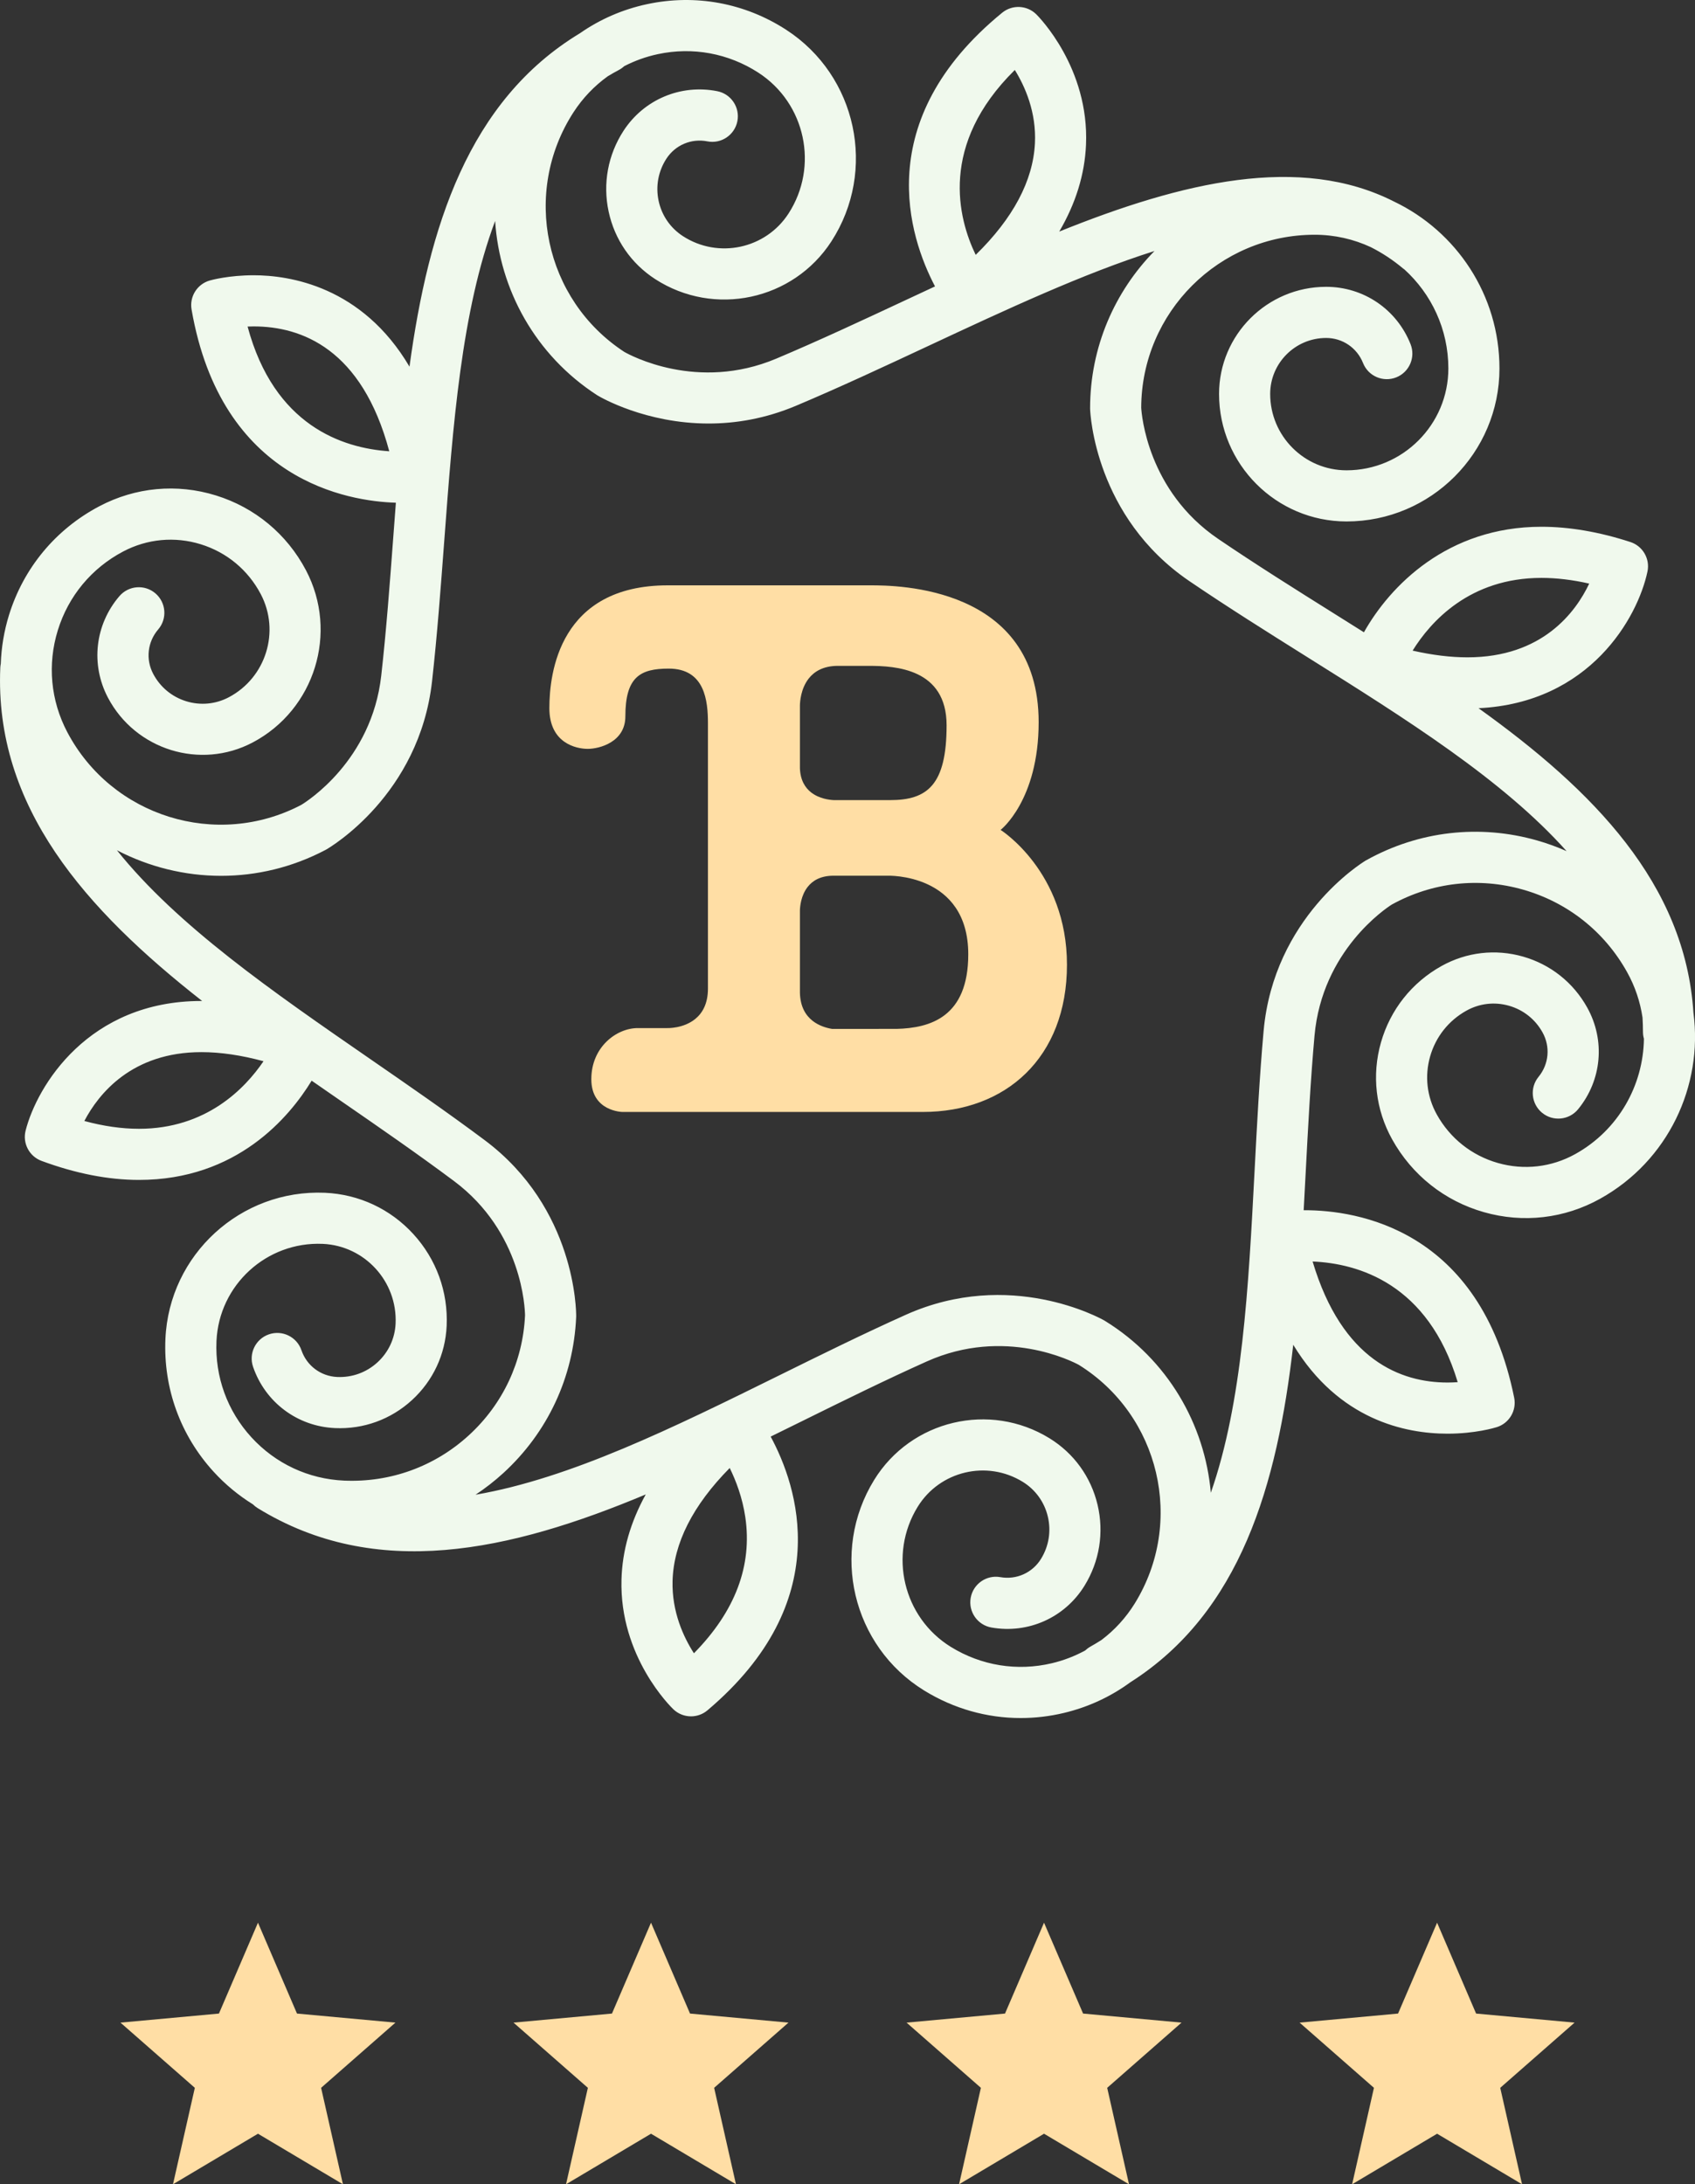 <?xml version="1.0" encoding="UTF-8" standalone="no"?>
<!-- Generator: Adobe Illustrator 16.0.0, SVG Export Plug-In . SVG Version: 6.00 Build 0)  -->

<svg
   xmlns:dc="http://purl.org/dc/elements/1.1/"
   xmlns:cc="http://creativecommons.org/ns#"
   xmlns:rdf="http://www.w3.org/1999/02/22-rdf-syntax-ns#"
   xmlns:svg="http://www.w3.org/2000/svg"
   xmlns="http://www.w3.org/2000/svg"
   xmlns:sodipodi="http://sodipodi.sourceforge.net/DTD/sodipodi-0.dtd"
   xmlns:inkscape="http://www.inkscape.org/namespaces/inkscape"
   version="1.1"
   id="Vrstva_1"
   x="0px"
   y="0px"
   width="159.65"
   height="205.655"
   viewBox="0 0 159.65 205.655"
   enable-background="new 0 0 229.876 284.986"
   xml:space="preserve"
   sodipodi:docname="logo-banner.svg"
   inkscape:version="0.92.1 r15371"><rect x="0" y="0" width="159.65" height="205.655" fill="#333333" stroke="none"/><defs
     id="defs647" /><sodipodi:namedview
     pagecolor="#ffffff"
     bordercolor="#666666"
     borderopacity="1"
     objecttolerance="10"
     gridtolerance="10"
     guidetolerance="10"
     inkscape:pageopacity="0"
     inkscape:pageshadow="2"
     inkscape:window-width="1600"
     inkscape:window-height="840"
     id="namedview645"
     showgrid="false"
     fit-margin-top="0"
     fit-margin-left="0"
     fit-margin-right="0"
     fit-margin-bottom="0"
     inkscape:zoom="0.82811088"
     inkscape:cx="79.826694"
     inkscape:cy="98.322004"
     inkscape:window-x="0"
     inkscape:window-y="0"
     inkscape:window-maximized="1"
     inkscape:current-layer="Vrstva_1" /><g
     id="g642"
     transform="translate(-35.111,-35.16)"><g
       id="g632"><polygon
         points="72.356,225.595 65.355,231.734 67.412,240.815 59.409,236.055 51.405,240.815 53.462,231.734 46.459,225.595 55.733,224.743 59.409,216.187 63.084,224.743 "
         id="polygon624"
         style="fill:#ffdea5" /><polygon
         points="109.376,225.595 102.375,231.734 104.43,240.815 96.429,236.055 88.425,240.815 90.482,231.734 83.479,225.595 92.751,224.743 96.429,216.187 100.104,224.743 "
         id="polygon626"
         style="fill:#ffdea5" /><polygon
         points="146.397,225.595 139.396,231.734 141.451,240.815 133.447,236.055 125.446,240.815 127.501,231.734 120.5,225.595 129.772,224.743 133.447,216.187 137.125,224.743 "
         id="polygon628"
         style="fill:#ffdea5" /><polygon
         points="183.417,225.595 176.416,231.734 178.471,240.815 170.469,236.055 162.466,240.815 164.521,231.734 157.52,225.595 166.792,224.743 170.469,216.187 174.143,224.743 "
         id="polygon630"
         style="fill:#ffdea5" /></g><g
       id="g640"><g
         id="g636"><path
           d="m 194.615,130.535 c -0.773,-12.184 -9.47,-20.984 -20.242,-28.695 10.505,-0.503 14.996,-8.545 15.91,-12.861 0.256,-1.204 -0.439,-2.407 -1.609,-2.787 -2.93,-0.953 -5.747,-1.436 -8.376,-1.436 -8.866,0 -14.273,5.58 -16.72,9.936 -0.934,-0.588 -1.867,-1.173 -2.8,-1.758 -3.638,-2.279 -7.398,-4.637 -10.929,-7.037 -6.664,-4.529 -7.214,-11.738 -7.249,-12.352 0.03,-8.984 7.349,-16.283 16.339,-16.283 1.885,0 3.673,0.419 5.279,1.164 1.076,0.542 2.102,1.215 3.071,2.031 0.029,0.024 0.063,0.041 0.093,0.063 2.545,2.305 4.148,5.634 4.148,9.33 0,5.288 -4.304,9.591 -9.592,9.591 -3.966,0 -7.19,-3.225 -7.19,-7.19 0,-2.907 2.364,-5.271 5.271,-5.271 1.542,0 2.906,0.926 3.475,2.359 0.489,1.236 1.888,1.842 3.125,1.352 1.235,-0.489 1.841,-1.889 1.352,-3.124 -1.301,-3.282 -4.421,-5.403 -7.951,-5.403 -5.562,0 -10.087,4.525 -10.087,10.087 0,6.62 5.386,12.005 12.006,12.005 7.943,0 14.405,-6.461 14.405,-14.405 0,-6.919 -4.059,-12.906 -9.922,-15.71 -8.874,-4.504 -19.972,-1.846 -31.542,2.822 1.554,-2.648 2.399,-5.375 2.521,-8.162 0.32,-7.262 -4.475,-12.089 -4.68,-12.291 -0.875,-0.865 -2.262,-0.931 -3.216,-0.152 -12.433,10.164 -8.753,21.15 -6.325,25.768 -0.907,0.422 -1.813,0.845 -2.717,1.267 -4.041,1.888 -8.219,3.839 -12.239,5.534 -7.427,3.129 -13.774,-0.329 -14.308,-0.633 -7.525,-4.91 -9.673,-15.022 -4.785,-22.568 0.871,-1.343 1.968,-2.482 3.229,-3.388 0.345,-0.206 0.693,-0.408 1.056,-0.599 0.183,-0.098 0.347,-0.217 0.493,-0.35 0.986,-0.509 2.045,-0.893 3.16,-1.13 3.288,-0.703 6.653,-0.083 9.477,1.746 4.438,2.876 5.709,8.825 2.834,13.263 -2.157,3.328 -6.617,4.281 -9.945,2.125 -1.182,-0.766 -1.994,-1.945 -2.289,-3.322 -0.294,-1.377 -0.034,-2.785 0.731,-3.967 0.836,-1.291 2.353,-1.932 3.86,-1.635 1.303,0.258 2.568,-0.592 2.827,-1.896 0.257,-1.305 -0.593,-2.57 -1.896,-2.828 -3.451,-0.681 -6.919,0.787 -8.834,3.74 -1.464,2.262 -1.961,4.958 -1.397,7.592 0.563,2.635 2.118,4.893 4.379,6.357 5.555,3.6 13.003,2.008 16.604,-3.548 4.316,-6.666 2.407,-15.603 -4.257,-19.921 -3.901,-2.529 -8.554,-3.387 -13.101,-2.414 -2.307,0.492 -4.443,1.427 -6.321,2.735 C 79.229,44.642 75.48,56.494 73.68,69.681 69.204,62.097 62.349,61.077 59.007,61.077 c -2.339,0 -3.962,0.443 -4.139,0.493 -1.184,0.339 -1.924,1.514 -1.714,2.728 2.8,16.164 14.793,18.061 19.244,18.194 -0.086,1.112 -0.169,2.225 -0.252,3.334 -0.32,4.282 -0.65,8.709 -1.127,12.95 -0.9,8.009 -7.019,11.857 -7.546,12.174 -7.962,4.162 -17.832,1.095 -22.025,-6.857 -1.569,-2.976 -1.884,-6.383 -0.89,-9.596 0.993,-3.213 3.18,-5.846 6.154,-7.413 2.266,-1.194 4.861,-1.436 7.309,-0.679 2.448,0.757 4.453,2.422 5.647,4.688 1.85,3.508 0.5,7.866 -3.006,9.716 -1.245,0.657 -2.673,0.79 -4.019,0.374 -1.345,-0.417 -2.446,-1.332 -3.103,-2.578 -0.722,-1.367 -0.536,-3.008 0.47,-4.18 0.867,-1.008 0.752,-2.527 -0.257,-3.395 -1.009,-0.866 -2.526,-0.751 -3.395,0.258 -2.304,2.681 -2.728,6.435 -1.079,9.563 2.595,4.918 8.706,6.812 13.627,4.217 5.855,-3.088 8.107,-10.363 5.021,-16.22 -1.795,-3.403 -4.808,-5.904 -8.483,-7.042 -3.677,-1.139 -7.574,-0.775 -10.979,1.02 -4.112,2.168 -7.134,5.807 -8.509,10.248 -0.465,1.506 -0.718,3.042 -0.771,4.576 -0.023,0.115 -0.039,0.232 -0.046,0.354 -0.581,13.134 8.054,22.815 19.012,31.403 -0.023,0 -0.049,-0.002 -0.072,-0.002 -10.636,0 -15.479,7.982 -16.556,12.203 -0.303,1.193 0.342,2.424 1.496,2.852 3.209,1.189 6.297,1.793 9.18,1.793 9.233,0 14.179,-5.923 16.265,-9.344 0.932,0.647 1.865,1.291 2.797,1.936 3.534,2.438 7.188,4.959 10.606,7.511 6.459,4.823 6.689,12.05 6.695,12.661 -0.205,4.34 -2.082,8.342 -5.288,11.276 -3.219,2.947 -7.394,4.46 -11.753,4.271 -3.359,-0.148 -6.46,-1.597 -8.731,-4.078 -2.271,-2.48 -3.439,-5.696 -3.29,-9.057 0.233,-5.283 4.718,-9.383 10.005,-9.156 3.961,0.174 7.041,3.54 6.866,7.502 -0.063,1.406 -0.669,2.703 -1.707,3.654 -1.039,0.951 -2.385,1.439 -3.793,1.378 -1.546,-0.069 -2.868,-1.058 -3.37,-2.521 -0.432,-1.257 -1.801,-1.927 -3.059,-1.495 -1.258,0.432 -1.928,1.801 -1.496,3.059 1.15,3.348 4.178,5.611 7.713,5.768 2.688,0.123 5.267,-0.816 7.255,-2.636 1.986,-1.819 3.147,-4.303 3.266,-6.994 0.143,-3.204 -0.973,-6.271 -3.137,-8.636 -2.165,-2.366 -5.121,-3.746 -8.325,-3.889 -7.936,-0.342 -14.676,5.82 -15.027,13.754 -0.205,4.645 1.409,9.092 4.549,12.521 1.1,1.202 2.346,2.225 3.693,3.061 0.127,0.126 0.268,0.242 0.426,0.341 11.157,6.879 23.776,4.087 36.573,-1.276 -1.441,2.613 -2.211,5.29 -2.285,8.014 -0.201,7.267 4.674,12.014 4.882,12.212 0.464,0.444 1.063,0.668 1.665,0.668 0.551,0 1.104,-0.188 1.553,-0.569 12.176,-10.293 8.456,-21.136 5.951,-25.77 0.992,-0.486 1.982,-0.975 2.972,-1.462 3.85,-1.899 7.831,-3.864 11.725,-5.61 7.354,-3.297 13.779,0.021 14.319,0.313 7.633,4.741 10.005,14.802 5.286,22.455 -0.841,1.361 -1.91,2.526 -3.151,3.459 -0.34,0.214 -0.684,0.424 -1.041,0.623 -0.182,0.102 -0.342,0.223 -0.485,0.359 -0.975,0.531 -2.025,0.938 -3.135,1.201 -3.271,0.777 -6.649,0.23 -9.513,-1.533 -4.5,-2.775 -5.905,-8.696 -3.129,-13.197 2.08,-3.375 6.52,-4.428 9.895,-2.347 1.198,0.738 2.038,1.9 2.362,3.271 0.325,1.37 0.097,2.784 -0.643,3.982 -0.81,1.313 -2.314,1.988 -3.832,1.719 -1.31,-0.234 -2.559,0.643 -2.791,1.951 -0.231,1.309 0.642,2.559 1.95,2.791 3.475,0.613 6.918,-0.93 8.771,-3.934 1.413,-2.293 1.85,-5 1.229,-7.621 -0.621,-2.621 -2.227,-4.844 -4.52,-6.258 -5.636,-3.473 -13.046,-1.717 -16.521,3.918 -4.169,6.762 -2.061,15.654 4.702,19.822 2.78,1.715 5.913,2.597 9.102,2.597 1.347,-0.001 2.705,-0.157 4.049,-0.476 2.294,-0.545 4.411,-1.527 6.258,-2.879 10.382,-6.597 13.858,-18.547 15.361,-31.789 4.294,7.076 10.552,8.371 14.535,8.371 2.608,0 4.438,-0.554 4.639,-0.616 1.174,-0.37 1.88,-1.567 1.636,-2.773 -3.221,-15.931 -14.865,-17.651 -19.722,-17.651 -0.036,0 -0.069,0.002 -0.105,0.002 0.063,-1.156 0.125,-2.313 0.185,-3.467 0.225,-4.288 0.455,-8.721 0.836,-12.97 0.72,-8.027 6.753,-12.012 7.271,-12.34 3.803,-2.1 8.194,-2.6 12.376,-1.407 4.196,1.196 7.676,3.956 9.797,7.77 0.76,1.363 1.234,2.809 1.449,4.268 0.027,0.447 0.043,0.898 0.043,1.355 0,0.225 0.032,0.439 0.09,0.645 -0.059,4.365 -2.382,8.586 -6.463,10.855 -2.238,1.245 -4.828,1.544 -7.293,0.842 -2.463,-0.703 -4.505,-2.322 -5.751,-4.563 -0.935,-1.678 -1.157,-3.619 -0.631,-5.467 0.526,-1.846 1.74,-3.379 3.42,-4.312 1.229,-0.685 2.653,-0.85 4.007,-0.463 1.354,0.386 2.477,1.276 3.16,2.508 0.752,1.349 0.605,2.991 -0.374,4.185 -0.843,1.027 -0.692,2.545 0.336,3.388 1.028,0.844 2.545,0.692 3.388,-0.335 2.24,-2.732 2.578,-6.492 0.858,-9.578 -1.308,-2.354 -3.456,-4.059 -6.048,-4.797 -2.59,-0.738 -5.313,-0.424 -7.668,0.885 -2.803,1.56 -4.83,4.116 -5.71,7.2 -0.878,3.083 -0.504,6.325 1.055,9.127 1.87,3.363 4.938,5.797 8.638,6.851 3.701,1.056 7.592,0.607 10.953,-1.264 6.415,-3.569 9.689,-10.619 8.79,-17.488 z M 180.298,89.57 c 1.418,0 2.925,0.18 4.499,0.538 -1.275,2.689 -4.408,6.942 -11.47,6.942 -1.593,0 -3.322,-0.213 -5.163,-0.632 1.694,-2.729 5.371,-6.848 12.134,-6.848 z M 130.696,41.748 c 0.956,1.543 2.039,3.97 1.894,6.9 -0.175,3.532 -2.05,7.059 -5.58,10.51 -1.666,-3.448 -3.464,-10.367 3.686,-17.41 z M 58.431,65.906 c 0.184,-0.008 0.376,-0.013 0.576,-0.013 4.51,0 10.196,2.122 12.769,11.756 C 67.349,77.353 60.931,75.22 58.431,65.906 Z m -10.23,75.533 c -1.617,0 -3.341,-0.246 -5.146,-0.734 1.336,-2.547 4.464,-6.484 11.026,-6.484 1.793,0 3.753,0.287 5.85,0.856 -1.744,2.569 -5.391,6.362 -11.73,6.362 z m 52.27,49.381 c -0.975,-1.517 -2.09,-3.905 -2.012,-6.811 0.098,-3.545 1.906,-7.112 5.383,-10.633 0.584,1.186 1.195,2.775 1.468,4.619 0.676,4.573 -0.951,8.878 -4.839,12.825 z m 71.939,-25.526 c -0.298,0.021 -0.617,0.035 -0.955,0.035 -4.365,0 -9.93,-2.061 -12.711,-11.396 4.292,0.184 10.88,2.078 13.666,11.361 z m 7.48,-51.003 c -5.433,-1.548 -11.146,-0.89 -16.084,1.857 -0.025,0.014 -0.051,0.028 -0.075,0.043 -0.354,0.213 -8.644,5.343 -9.603,16.047 -0.389,4.34 -0.623,8.818 -0.849,13.148 -0.579,11.076 -1.145,21.793 -4.121,30.323 -0.566,-6.435 -4.055,-12.535 -9.964,-16.179 -0.024,-0.016 -0.05,-0.029 -0.075,-0.045 -0.357,-0.203 -8.885,-4.928 -18.693,-0.534 -3.975,1.782 -7.996,3.767 -11.886,5.687 -10.01,4.939 -19.695,9.714 -28.639,11.255 0.918,-0.608 1.798,-1.29 2.626,-2.048 4.168,-3.815 6.602,-9.025 6.851,-14.67 0.001,-0.029 0.002,-0.059 0.002,-0.088 0.004,-0.412 -0.019,-10.16 -8.631,-16.589 -3.49,-2.606 -7.181,-5.153 -10.751,-7.616 -9.242,-6.379 -18.18,-12.551 -23.875,-19.668 3.021,1.569 6.391,2.408 9.814,2.408 3.322,0 6.692,-0.785 9.831,-2.438 0.025,-0.014 0.051,-0.026 0.076,-0.042 0.357,-0.205 8.76,-5.148 9.96,-15.828 0.484,-4.33 0.819,-8.803 1.143,-13.129 0.827,-11.06 1.632,-21.76 4.799,-30.221 0.421,6.446 3.773,12.623 9.598,16.398 0.025,0.016 0.05,0.031 0.075,0.045 0.249,0.149 4.493,2.629 10.438,2.629 2.501,0 5.305,-0.439 8.238,-1.676 4.104,-1.729 8.325,-3.701 12.406,-5.607 7.42,-3.465 14.666,-6.846 21.349,-8.959 -3.747,3.818 -6.064,9.045 -6.064,14.805 0,0.029 0.001,0.059 0.002,0.088 0.015,0.412 0.467,10.15 9.355,16.191 3.604,2.45 7.403,4.831 11.077,7.135 9.372,5.873 18.437,11.562 24.446,18.283 -0.895,-0.393 -1.819,-0.733 -2.776,-1.005 z"
           id="path634"
           inkscape:connector-curvature="0"
           style="fill:#f0f9ed" /></g><path
         d="m 129.357,113.299 c 0,0 3.584,-2.775 3.584,-10.143 0,-12.834 -13.399,-12.885 -15.836,-12.885 -2.514,0 -8.881,0 -19.09,0 -10.21,0 -11.16,8.264 -11.16,11.563 0,3.299 2.523,3.833 3.616,3.833 1.093,0 3.542,-0.631 3.542,-3.06 0,-3.713 1.395,-4.496 4.085,-4.496 3.42,0 3.694,3.058 3.694,5.167 0,1.294 0,21.088 0,24.955 0,1.443 -0.532,2.327 -1.201,2.869 -1.123,0.912 -2.629,0.855 -2.629,0.855 0,0 -1.43,0 -2.783,0 -1.988,0 -4.372,1.768 -4.372,4.813 0,3.044 2.929,3.083 2.929,3.083 0,0 23.1,0 28.307,0 7.786,0 13.564,-5.097 13.564,-13.862 0,-8.765 -6.25,-12.692 -6.25,-12.692 z m -5.087,-9.849 c 0,5.62 -1.813,7.043 -5.32,7.043 -1.662,0 -3.656,0 -5.296,0 -0.395,-0.018 -1.37,-0.121 -2.142,-0.724 -0.564,-0.44 -1.019,-1.148 -1.057,-2.282 v -5.806 0 -0.013 -0.082 c 0.005,-0.348 0.077,-1.578 0.822,-2.534 0.514,-0.657 1.349,-1.184 2.699,-1.2 1.008,0 2.073,0 2.962,0 2.527,0 7.332,0.262 7.332,5.598 z m -4.698,28.582 -6.084,0.004 c -0.529,-0.088 -1.236,-0.291 -1.834,-0.758 -0.653,-0.51 -1.176,-1.337 -1.199,-2.671 v -7.741 c 0.01,-0.351 0.093,-1.386 0.726,-2.196 0.46,-0.591 1.211,-1.06 2.436,-1.06 v 0 h 5.084 c 0,0 7.61,-0.28 7.61,7.402 0,5.918 -3.598,6.939 -6.739,7.02 z"
         id="path638"
         inkscape:connector-curvature="0"
         style="fill:#ffdea5" /></g></g></svg>